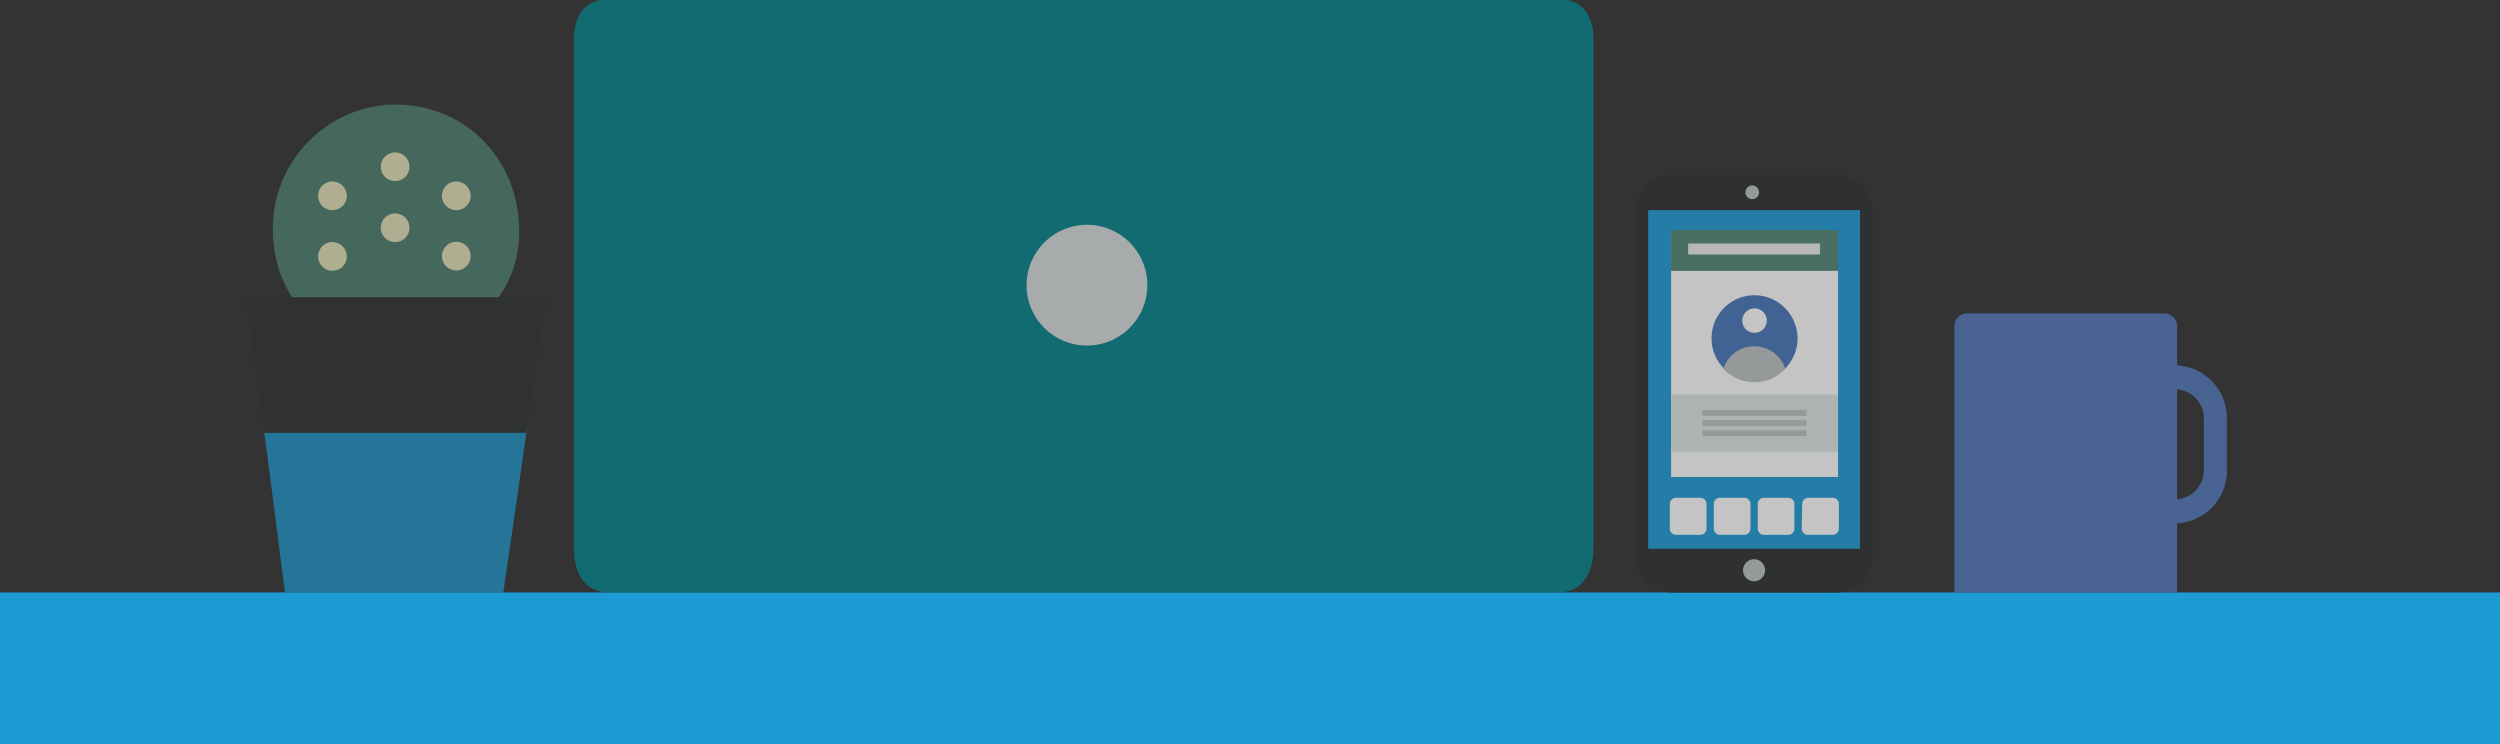 <svg id="Layer" xmlns="http://www.w3.org/2000/svg" viewBox="0 0 263.26 78.39"><rect x="0" y="0" width="263.26" height="78.39" fill="#333333" stroke="none"/><defs><style>.cls-1{fill:#1c9bd5;}.cls-2{opacity:0.63;}.cls-3{fill:#508773;}.cls-4,.cls-9{fill:#2c2f31;}.cls-5{fill:#f8f6c8;}.cls-6{opacity:0.7;}.cls-7{fill:#5377bb;}.cls-8{opacity:0.71;}.cls-11,.cls-9{fill-rule:evenodd;}.cls-10{fill:#fff;}.cls-11,.cls-14{fill:#bdc3c3;}.cls-12{fill:#dfe5e6;}.cls-13{fill:#eeedee;}.cls-15{fill:#4576bb;}.cls-16{opacity:0.67;}.cls-17,.cls-18{fill:#00868e;}.cls-18{opacity:0.2;}</style></defs><rect class="cls-1" y="62.39" width="263.26" height="16"/><g class="cls-2"><path class="cls-3" d="M52.5,31.32a11.64,11.64,0,0,0,2.13-5.94c.59-8.25-5.68-15-14.17-14.32A13.08,13.08,0,0,0,28.77,25.11a12.94,12.94,0,0,0,2,6.21Z"/><path class="cls-1" d="M27.74,44.83Q28.9,53.59,30,62.39H53c.86-5.77,1.68-11.58,2.51-17.39C47.8,45.08,33,44.91,27.74,44.83Z"/><path class="cls-4" d="M57.44,31.32H26.05c-.09,0-.09.14-.08.26q.95,7,1.86,14H55.41C56.08,40.8,56.75,36.05,57.44,31.32Z"/><path class="cls-5" d="M36.52,20.65A1.51,1.51,0,1,1,35,19.11,1.53,1.53,0,0,1,36.52,20.65Z"/><path class="cls-5" d="M36.52,27A1.51,1.51,0,1,1,35,25.49,1.53,1.53,0,0,1,36.52,27Z"/><path class="cls-5" d="M49.56,20.65a1.51,1.51,0,1,1-1.5-1.54A1.52,1.52,0,0,1,49.56,20.65Z"/><path class="cls-5" d="M49.56,27a1.51,1.51,0,1,1-1.5-1.54A1.52,1.52,0,0,1,49.56,27Z"/><path class="cls-5" d="M43.12,17.58a1.51,1.51,0,1,1-1.51-1.53A1.52,1.52,0,0,1,43.12,17.58Z"/><path class="cls-5" d="M43.12,24a1.51,1.51,0,1,1-1.51-1.53A1.52,1.52,0,0,1,43.12,24Z"/></g><g class="cls-6"><path class="cls-7" d="M229.26,38.48V34.34A1.36,1.36,0,0,0,227.92,33H207.14a1.36,1.36,0,0,0-1.34,1.38V62.39h23.46V55.11a5.55,5.55,0,0,0,5.24-5.61V44.09A5.55,5.55,0,0,0,229.26,38.48Zm2.82,11a3.09,3.09,0,0,1-2.82,3.1V41a3.08,3.08,0,0,1,2.82,3.1Z"/></g><g class="cls-8"><path class="cls-9" d="M176.17,18.38h17.09a4,4,0,0,1,3.93,4V58.42a4,4,0,0,1-3.93,4H176.17a4,4,0,0,1-3.94-4V22.36A4,4,0,0,1,176.17,18.38Z"/><rect class="cls-1" x="173.56" y="22.13" width="22.3" height="35.66"/><path class="cls-10" d="M189.73,55.67a.65.65,0,0,0,.64.65H193a.65.65,0,0,0,.64-.65v-2.6a.65.65,0,0,0-.64-.65h-2.58a.65.65,0,0,0-.64.65Z"/><path class="cls-10" d="M185.1,55.67a.65.65,0,0,0,.64.65h2.58a.65.65,0,0,0,.64-.65v-2.6a.65.65,0,0,0-.64-.65h-2.58a.65.65,0,0,0-.64.65Z"/><path class="cls-10" d="M180.47,55.67a.65.65,0,0,0,.64.65h2.58a.65.65,0,0,0,.64-.65v-2.6a.65.65,0,0,0-.64-.65h-2.58a.65.65,0,0,0-.64.65Z"/><path class="cls-10" d="M175.84,55.67a.65.65,0,0,0,.64.65h2.58a.65.65,0,0,0,.64-.65v-2.6a.65.65,0,0,0-.64-.65h-2.58a.65.65,0,0,0-.64.65Z"/><path class="cls-11" d="M185.24,20.26a.72.72,0,1,1-.72-.73A.73.73,0,0,1,185.24,20.26Z"/><path class="cls-11" d="M185.87,60.05a1.16,1.16,0,1,1-1.16-1.16A1.16,1.16,0,0,1,185.87,60.05Z"/><rect class="cls-10" x="175.97" y="24.22" width="17.58" height="26.01"/><rect class="cls-12" x="175.97" y="41.55" width="17.58" height="6.01"/><rect class="cls-3" x="175.97" y="24.22" width="17.58" height="4.3"/><rect class="cls-13" x="177.77" y="25.64" width="13.89" height="1.16"/><rect class="cls-14" x="179.27" y="43.19" width="10.96" height="0.61"/><rect class="cls-14" x="179.27" y="44.25" width="10.96" height="0.61"/><rect class="cls-14" x="179.27" y="45.31" width="10.96" height="0.61"/><path class="cls-15" d="M189.29,35.67a4.53,4.53,0,1,1-4.53-4.58A4.56,4.56,0,0,1,189.29,35.67Z"/><path class="cls-14" d="M184.76,40.25A4.47,4.47,0,0,0,188,38.84a3.43,3.43,0,0,0-6.53,0A4.51,4.51,0,0,0,184.76,40.25Z"/><path class="cls-10" d="M186.05,33.78a1.29,1.29,0,1,1-1.29-1.31A1.3,1.3,0,0,1,186.05,33.78Z"/></g><g class="cls-16"><path class="cls-17" d="M164.62,0h-101c-1.76,0-3.19,1.46-3.19,4.11V57.65c0,2.24.78,4.74,3.79,4.74H164c3,0,3.8-2.5,3.8-4.74V4.11C167.81,1.46,166.38,0,164.62,0Z"/><path class="cls-18" d="M164.62,0h-101c-1.76,0-3.19,1.46-3.19,4.11V57.65c0,2.24.78,4.74,3.79,4.74,0,0,12.43-58.28,103.57-58.28C167.81,1.46,166.38,0,164.62,0Z"/><path class="cls-12" d="M108.1,30.07a6.36,6.36,0,1,0,6.35-6.4A6.38,6.38,0,0,0,108.1,30.07Z"/></g></svg>